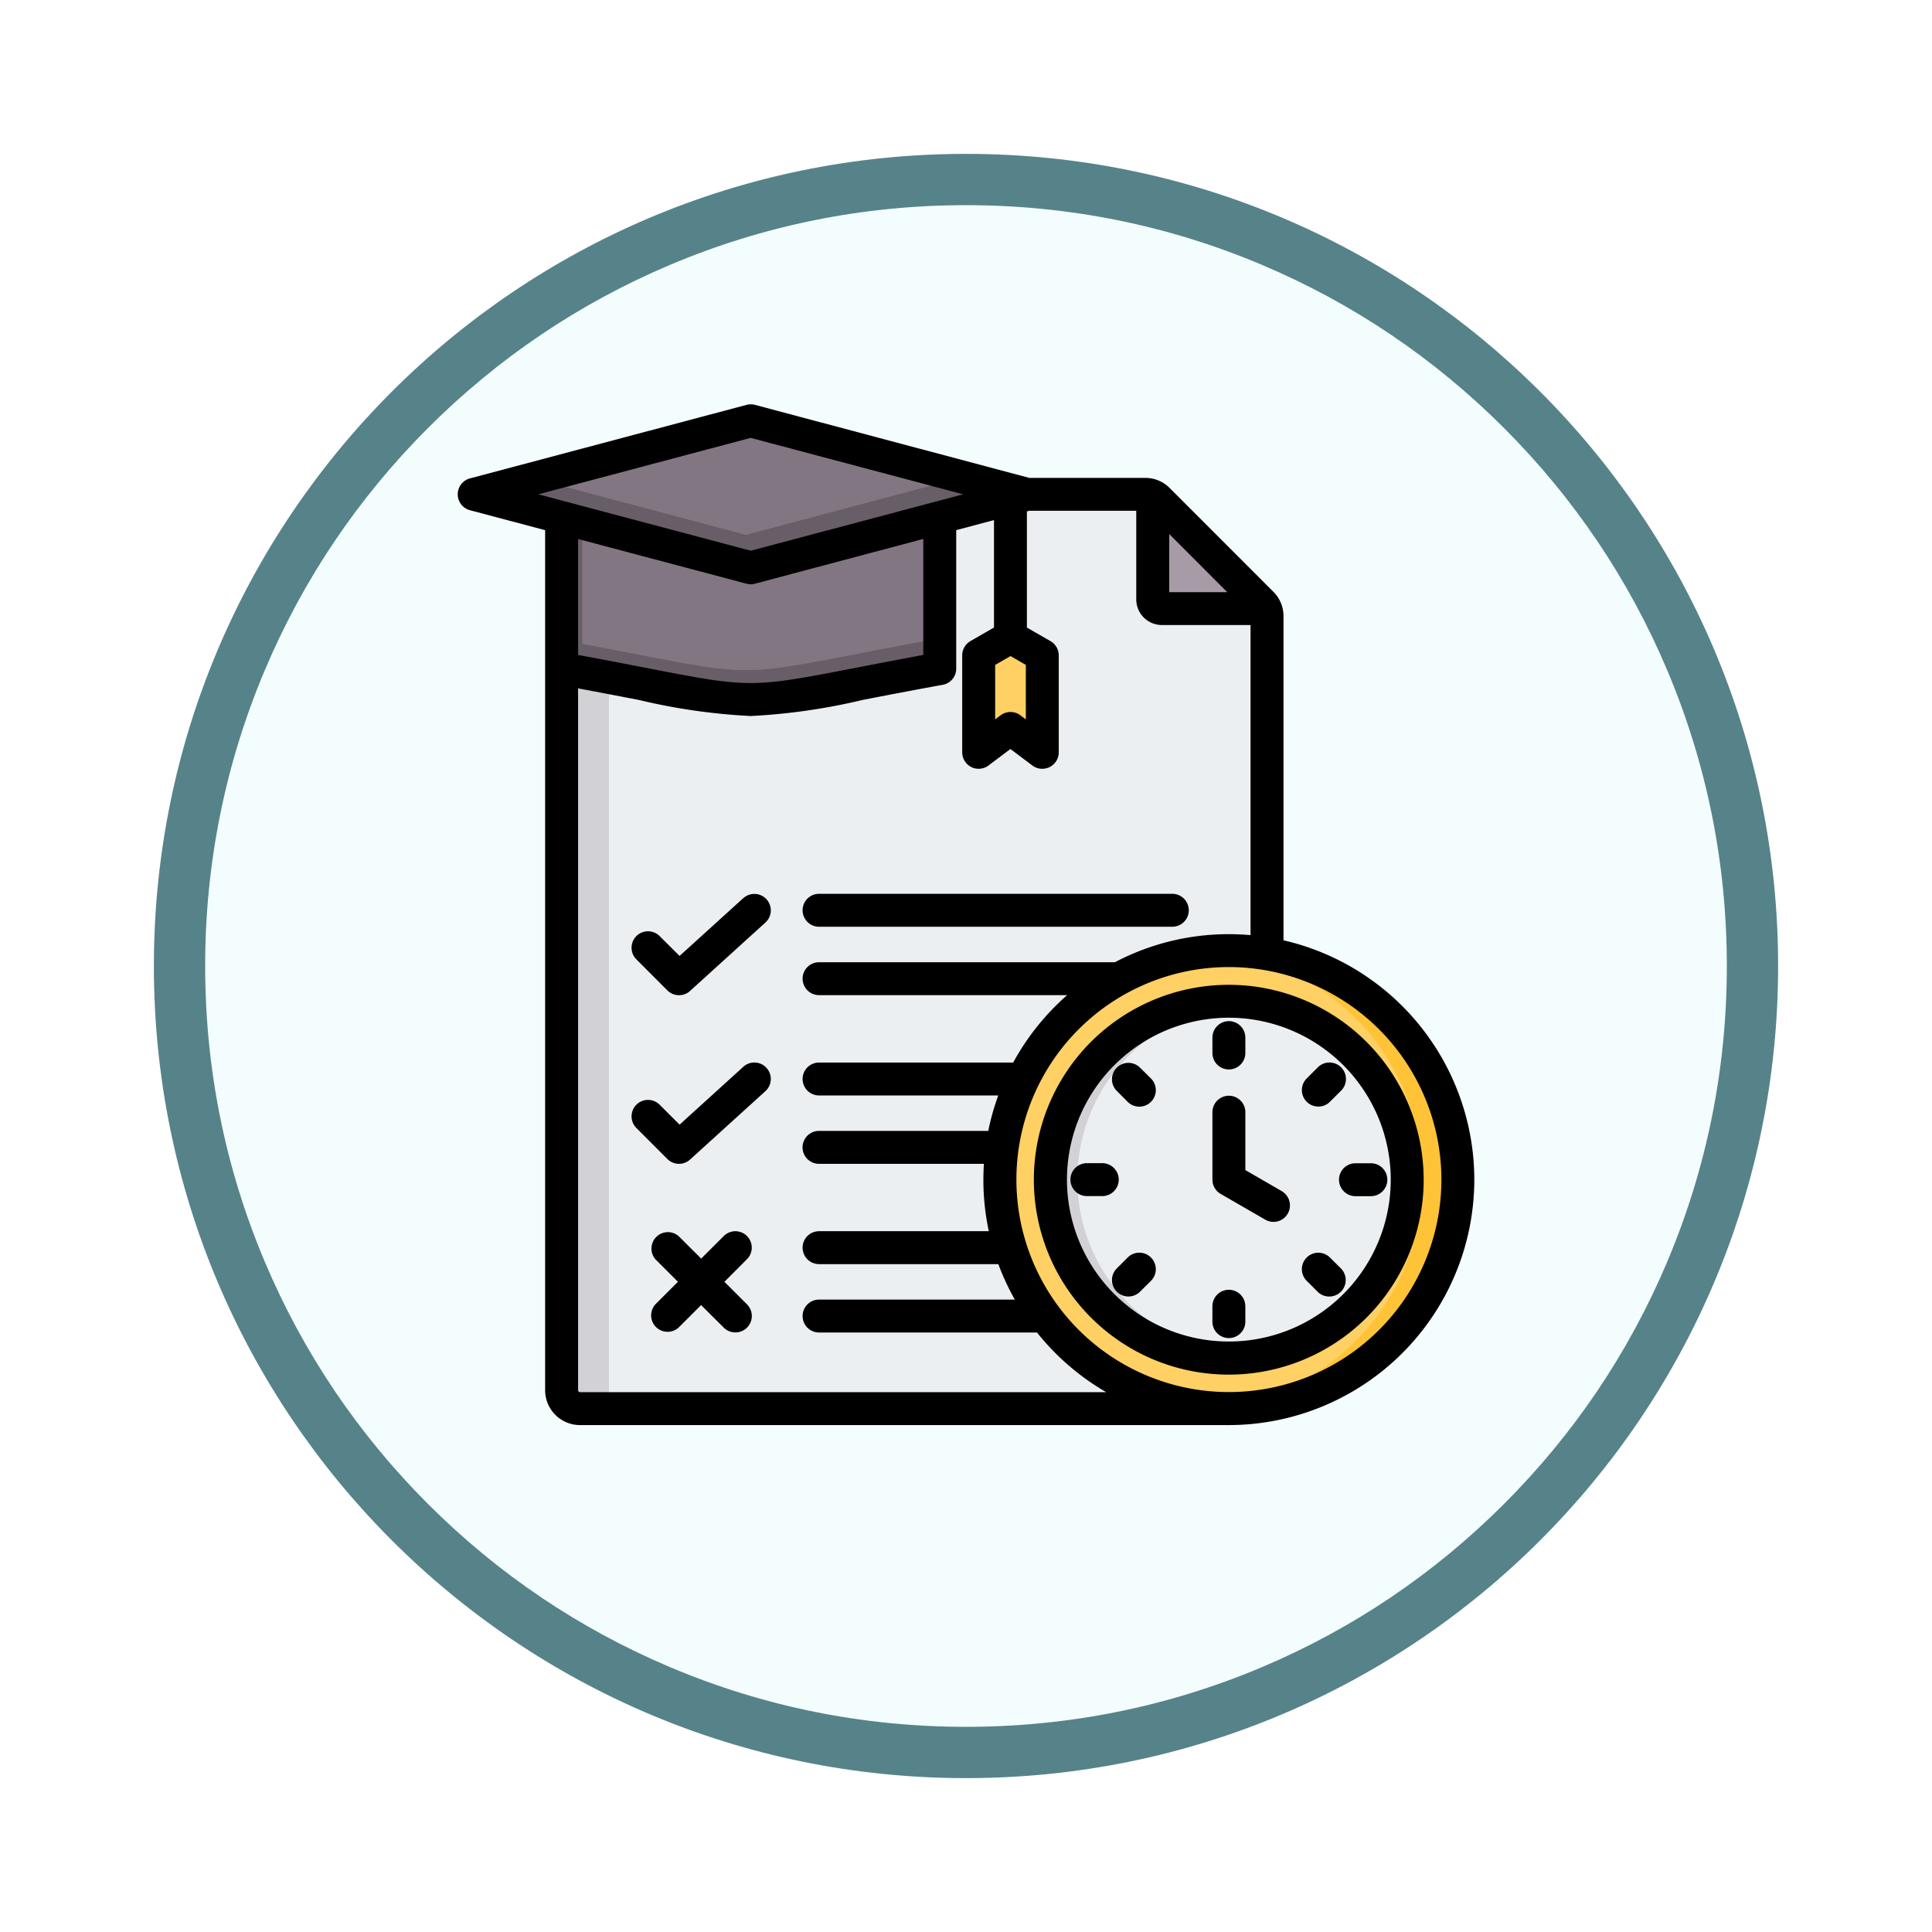 <svg xmlns="http://www.w3.org/2000/svg" xmlns:xlink="http://www.w3.org/1999/xlink" width="113" height="113" viewBox="0 0 113 113">
  <defs>
    <filter id="Trazado_982547" x="0" y="0" width="113" height="113" filterUnits="userSpaceOnUse">
      <feOffset dy="3" input="SourceAlpha"/>
      <feGaussianBlur stdDeviation="3" result="blur"/>
      <feFlood flood-opacity="0.161"/>
      <feComposite operator="in" in2="blur"/>
      <feComposite in="SourceGraphic"/>
    </filter>
  </defs>
  <g id="Grupo_1174861" data-name="Grupo 1174861" transform="translate(-324 -5948.015)">
    <g id="Grupo_1174057" data-name="Grupo 1174057" transform="translate(333 5954.015)">
      <g id="Grupo_1172010" data-name="Grupo 1172010">
        <g id="Grupo_1171046" data-name="Grupo 1171046">
          <g id="Grupo_1148525" data-name="Grupo 1148525">
            <g transform="matrix(1, 0, 0, 1, -9, -6)" filter="url(#Trazado_982547)">
              <g id="Trazado_982547-2" data-name="Trazado 982547" transform="translate(9 6)" fill="#f4fdfe">
                <path d="M 47.5 93.5 C 41.289 93.5 35.265 92.284 29.595 89.886 C 24.118 87.569 19.198 84.252 14.973 80.027 C 10.748 75.802 7.431 70.882 5.114 65.405 C 2.716 59.735 1.5 53.711 1.5 47.5 C 1.5 41.289 2.716 35.265 5.114 29.595 C 7.431 24.118 10.748 19.198 14.973 14.973 C 19.198 10.748 24.118 7.431 29.595 5.114 C 35.265 2.716 41.289 1.5 47.5 1.5 C 53.711 1.5 59.735 2.716 65.405 5.114 C 70.882 7.431 75.802 10.748 80.027 14.973 C 84.252 19.198 87.569 24.118 89.886 29.595 C 92.284 35.265 93.5 41.289 93.5 47.5 C 93.5 53.711 92.284 59.735 89.886 65.405 C 87.569 70.882 84.252 75.802 80.027 80.027 C 75.802 84.252 70.882 87.569 65.405 89.886 C 59.735 92.284 53.711 93.5 47.5 93.5 Z" stroke="none"/>
                <path d="M 47.5 3 C 41.491 3 35.664 4.176 30.18 6.496 C 24.881 8.737 20.122 11.946 16.034 16.034 C 11.946 20.122 8.737 24.881 6.496 30.18 C 4.176 35.664 3 41.491 3 47.5 C 3 53.509 4.176 59.336 6.496 64.82 C 8.737 70.119 11.946 74.878 16.034 78.966 C 20.122 83.054 24.881 86.263 30.18 88.504 C 35.664 90.824 41.491 92 47.5 92 C 53.509 92 59.336 90.824 64.82 88.504 C 70.119 86.263 74.878 83.054 78.966 78.966 C 83.054 74.878 86.263 70.119 88.504 64.82 C 90.824 59.336 92 53.509 92 47.5 C 92 41.491 90.824 35.664 88.504 30.18 C 86.263 24.881 83.054 20.122 78.966 16.034 C 74.878 11.946 70.119 8.737 64.82 6.496 C 59.336 4.176 53.509 3 47.5 3 M 47.5 0 C 73.734 0 95 21.266 95 47.5 C 95 73.734 73.734 95 47.5 95 C 21.266 95 0 73.734 0 47.5 C 0 21.266 21.266 0 47.5 0 Z" stroke="none" fill="#56838a"/>
              </g>
            </g>
          </g>
        </g>
      </g>
    </g>
    <g id="exam_9523855" transform="translate(341.787 5963.666)">
      <g id="Grupo_1174860" data-name="Grupo 1174860" transform="translate(10.225 8.963)">
        <g id="Grupo_1174857" data-name="Grupo 1174857" transform="translate(4.556 4.297)">
          <path id="Trazado_1032329" data-name="Trazado 1032329" d="M58.24,51.7H91.29a1.041,1.041,0,0,1,.762.316l6.053,6.053a1.042,1.042,0,0,1,.316.762V104.1a1.08,1.08,0,0,1-1.078,1.078H58.24a1.08,1.08,0,0,1-1.078-1.078V52.781A1.08,1.08,0,0,1,58.24,51.7Z" transform="translate(-57.162 -51.703)" fill="#eceff1" fill-rule="evenodd"/>
          <path id="Trazado_1032330" data-name="Trazado 1032330" d="M58.24,51.7h1.972v53.476H58.24a1.08,1.08,0,0,1-1.078-1.078V52.78A1.08,1.08,0,0,1,58.24,51.7Z" transform="translate(-57.162 -51.702)" fill="#d1d1d6" fill-rule="evenodd"/>
          <path id="Trazado_1032331" data-name="Trazado 1032331" d="M344.422,52.479a1.084,1.084,0,0,1,.316.222l6.053,6.053a1.082,1.082,0,0,1,.222.316h-6.052a.54.54,0,0,1-.539-.539V52.479Z" transform="translate(-309.847 -52.385)" fill="#a79ba7" fill-rule="evenodd"/>
        </g>
        <g id="Grupo_1174858" data-name="Grupo 1174858" transform="translate(0 0)">
          <path id="Trazado_1032332" data-name="Trazado 1032332" d="M261.166,121.075l1.935,1.074v5.671l-1.935-1.4-1.935,1.4v-5.671Z" transform="translate(-230.354 -108.428)" fill="#ffd064" fill-rule="evenodd"/>
          <path id="Trazado_1032333" data-name="Trazado 1032333" d="M68.219,45.733l11.06.272v9.838a.956.956,0,0,1-.788.947c-11.99,2.221-8.554,2.221-20.544,0a.956.956,0,0,1-.788-.947V46.005Z" transform="translate(-52.603 -42.154)" fill="#837683" fill-rule="evenodd"/>
          <path id="Trazado_1032334" data-name="Trazado 1032334" d="M79.279,55.844v1.721a.956.956,0,0,1-.788.947c-11.99,2.221-8.554,2.221-20.544,0a.956.956,0,0,1-.788-.947V47.727l1.485-.037v9.231c11.16,2.09,8.1,2.046,19.847-.13A.956.956,0,0,0,79.279,55.844Z" transform="translate(-52.603 -43.876)" fill="#685e68" fill-rule="evenodd"/>
          <path id="Trazado_1032335" data-name="Trazado 1032335" d="M34.925,16,50.4,20.108a.193.193,0,0,1,0,.373l-15.473,4.11-15.473-4.11a.193.193,0,0,1,0-.373Z" transform="translate(-19.31 -15.998)" fill="#837683" fill-rule="evenodd"/>
          <path id="Trazado_1032336" data-name="Trazado 1032336" d="M47.478,43.7l2.921.776a.193.193,0,0,1,0,.373L34.925,48.96,19.452,44.85a.193.193,0,0,1,0-.373l2.921-.776,12.552,3.334Z" transform="translate(-19.31 -40.367)" fill="#685e68" fill-rule="evenodd"/>
        </g>
        <g id="Grupo_1174859" data-name="Grupo 1174859" transform="translate(30.19 30.987)">
          <circle id="Elipse_12373" data-name="Elipse 12373" cx="13.393" cy="13.393" r="13.393" transform="translate(0 0)" fill="#ffd064"/>
          <path id="Trazado_1032337" data-name="Trazado 1032337" d="M374.82,273.45a13.393,13.393,0,0,1,0,26.786c-.3,0-.6-.011-.9-.031a13.393,13.393,0,0,0,0-26.724C374.216,273.461,374.517,273.45,374.82,273.45Z" transform="translate(-361.427 -273.45)" fill="#ffc338" fill-rule="evenodd"/>
          <circle id="Elipse_12374" data-name="Elipse 12374" cx="10.227" cy="10.227" r="10.227" transform="translate(3.166 3.166)" fill="#eceff1"/>
          <path id="Trazado_1032338" data-name="Trazado 1032338" d="M306.672,299.755a10.227,10.227,0,1,0,0,20.454q.416,0,.825-.033a10.227,10.227,0,0,1,0-20.388Q307.089,299.756,306.672,299.755Z" transform="translate(-293.279 -296.589)" fill="#d1d1d6" fill-rule="evenodd"/>
        </g>
      </g>
      <path id="Trazado_1032339" data-name="Trazado 1032339" d="M47.647,53.344a.966.966,0,0,0-.963-.963h-.9a.963.963,0,1,0,0,1.926h.9A.967.967,0,0,0,47.647,53.344Zm6.441,6.442a.963.963,0,0,0-.963.963v.9a.963.963,0,0,0,1.926,0v-.9A.966.966,0,0,0,54.089,59.786Zm8.305-7.4h-.9a.963.963,0,1,0,0,1.926h.9a.963.963,0,1,0,0-1.926Zm-13.5-5.591a.962.962,0,1,0-1.36,1.361l.635.637a.964.964,0,1,0,1.365-1.362ZM48.168,57.9l-.635.637a.962.962,0,1,0,1.36,1.361l.64-.636A.964.964,0,1,0,48.168,57.9ZM60,57.9a.962.962,0,1,0-1.36,1.362l.635.636a.958.958,0,0,0,.68.283.963.963,0,0,0,.685-1.644Zm-.68-8.829a.95.95,0,0,0,.68-.282l.64-.637a.964.964,0,1,0-1.365-1.361l-.635.636a.963.963,0,0,0,.68,1.644ZM54.089,46.9a.966.966,0,0,0,.963-.963v-.9a.963.963,0,1,0-1.926,0v.9A.963.963,0,0,0,54.089,46.9Zm3.116,7.13-2.153-1.244V49.4a.963.963,0,0,0-1.926,0v3.946a.958.958,0,0,0,.482.833L56.241,55.7a.963.963,0,0,0,.963-1.667Zm6.351-.688a9.469,9.469,0,1,1-9.467-9.468,9.479,9.479,0,0,1,9.467,9.468Zm1.926,0A11.4,11.4,0,1,1,54.089,41.949,11.406,11.406,0,0,1,65.481,53.344Zm1.037,0a12.429,12.429,0,1,1-12.43-12.431,12.443,12.443,0,0,1,12.43,12.431ZM46.911,65.774H16.137a.116.116,0,0,1-.113-.116V24.611c1.377.257,2.555.485,3.546.675a35.706,35.706,0,0,0,6.549.942,35.817,35.817,0,0,0,6.555-.942c1.246-.241,2.8-.542,4.679-.884a.96.96,0,0,0,.788-.947v-8.1l2.209-.587v6.283l-1.377.794a.972.972,0,0,0-.482.834v5.672a.971.971,0,0,0,.532.862.96.96,0,0,0,1.008-.093l1.28-.963,1.28.963a.958.958,0,0,0,.584.194,1,1,0,0,0,.431-.1.971.971,0,0,0,.533-.862V22.683a.972.972,0,0,0-.482-.834l-1.382-.794V14.26l.142-.037h6.254v5.183a1.5,1.5,0,0,0,1.5,1.5h5.184V39.044c-.419-.037-.844-.057-1.269-.057a14.285,14.285,0,0,0-6.662,1.641H30.119a.963.963,0,1,0,0,1.926H44.628a14.467,14.467,0,0,0-3.155,3.941H30.119a.963.963,0,1,0,0,1.926H40.6a14.146,14.146,0,0,0-.584,2.073h-9.9a.963.963,0,0,0,0,1.926h9.642c-.017.305-.028.614-.028.924a14.3,14.3,0,0,0,.317,3.016H30.119a.963.963,0,1,0,0,1.926H40.605a14.223,14.223,0,0,0,.963,2.074H30.119a.963.963,0,1,0,0,1.926H42.866a14.411,14.411,0,0,0,4.045,3.488Zm-30.887-49.9v6.781c1.541.285,2.838.537,3.909.744,6.186,1.2,6.186,1.2,12.373,0,1.076-.207,2.374-.458,3.909-.744V15.871l-9.846,2.617a.979.979,0,0,1-.5,0ZM13.7,13.26l12.424,3.3,12.424-3.3L26.119,9.96Zm27.618,9.462-.9.517v3.187l.317-.24a.97.97,0,0,1,1.161,0l.317.239V23.239ZM50.6,15.584v3.4h3.393ZM68.444,53.344A14.373,14.373,0,0,1,54.089,67.7H16.137a2.041,2.041,0,0,1-2.04-2.041v-50.3L9.7,14.191a.963.963,0,0,1,0-1.861l16.174-4.3a.967.967,0,0,1,.5,0L42.418,12.3h6.77a2,2,0,0,1,1.445.6l6.05,6.053a2.007,2.007,0,0,1,.6,1.443V39.346A14.385,14.385,0,0,1,68.444,53.344Zm-42.54,3.3a.96.96,0,0,0-1.36,0l-1.32,1.319L21.9,56.643A.962.962,0,0,0,20.545,58l1.32,1.319-1.32,1.319A.962.962,0,0,0,21.9,62l1.32-1.319L24.544,62a.962.962,0,1,0,1.36-1.361l-1.32-1.319L25.9,58A.956.956,0,0,0,25.9,56.643Zm-.215-9.9-3.728,3.384-1.167-1.166a.962.962,0,1,0-1.36,1.361l1.813,1.815a.961.961,0,0,0,1.326.032l4.407-4a.962.962,0,1,0-1.292-1.427Zm0-9.867-3.728,3.383L20.794,39.1a.962.962,0,1,0-1.36,1.361l1.813,1.815a.967.967,0,0,0,.68.282.95.95,0,0,0,.646-.25l4.407-4a.962.962,0,1,0-1.292-1.426Zm3.467.713a.963.963,0,0,0,.963.963H50.78a.963.963,0,1,0,0-1.926H30.119A.962.962,0,0,0,29.156,37.591Z" fill-rule="evenodd"/>
    </g>
  </g>
</svg>
